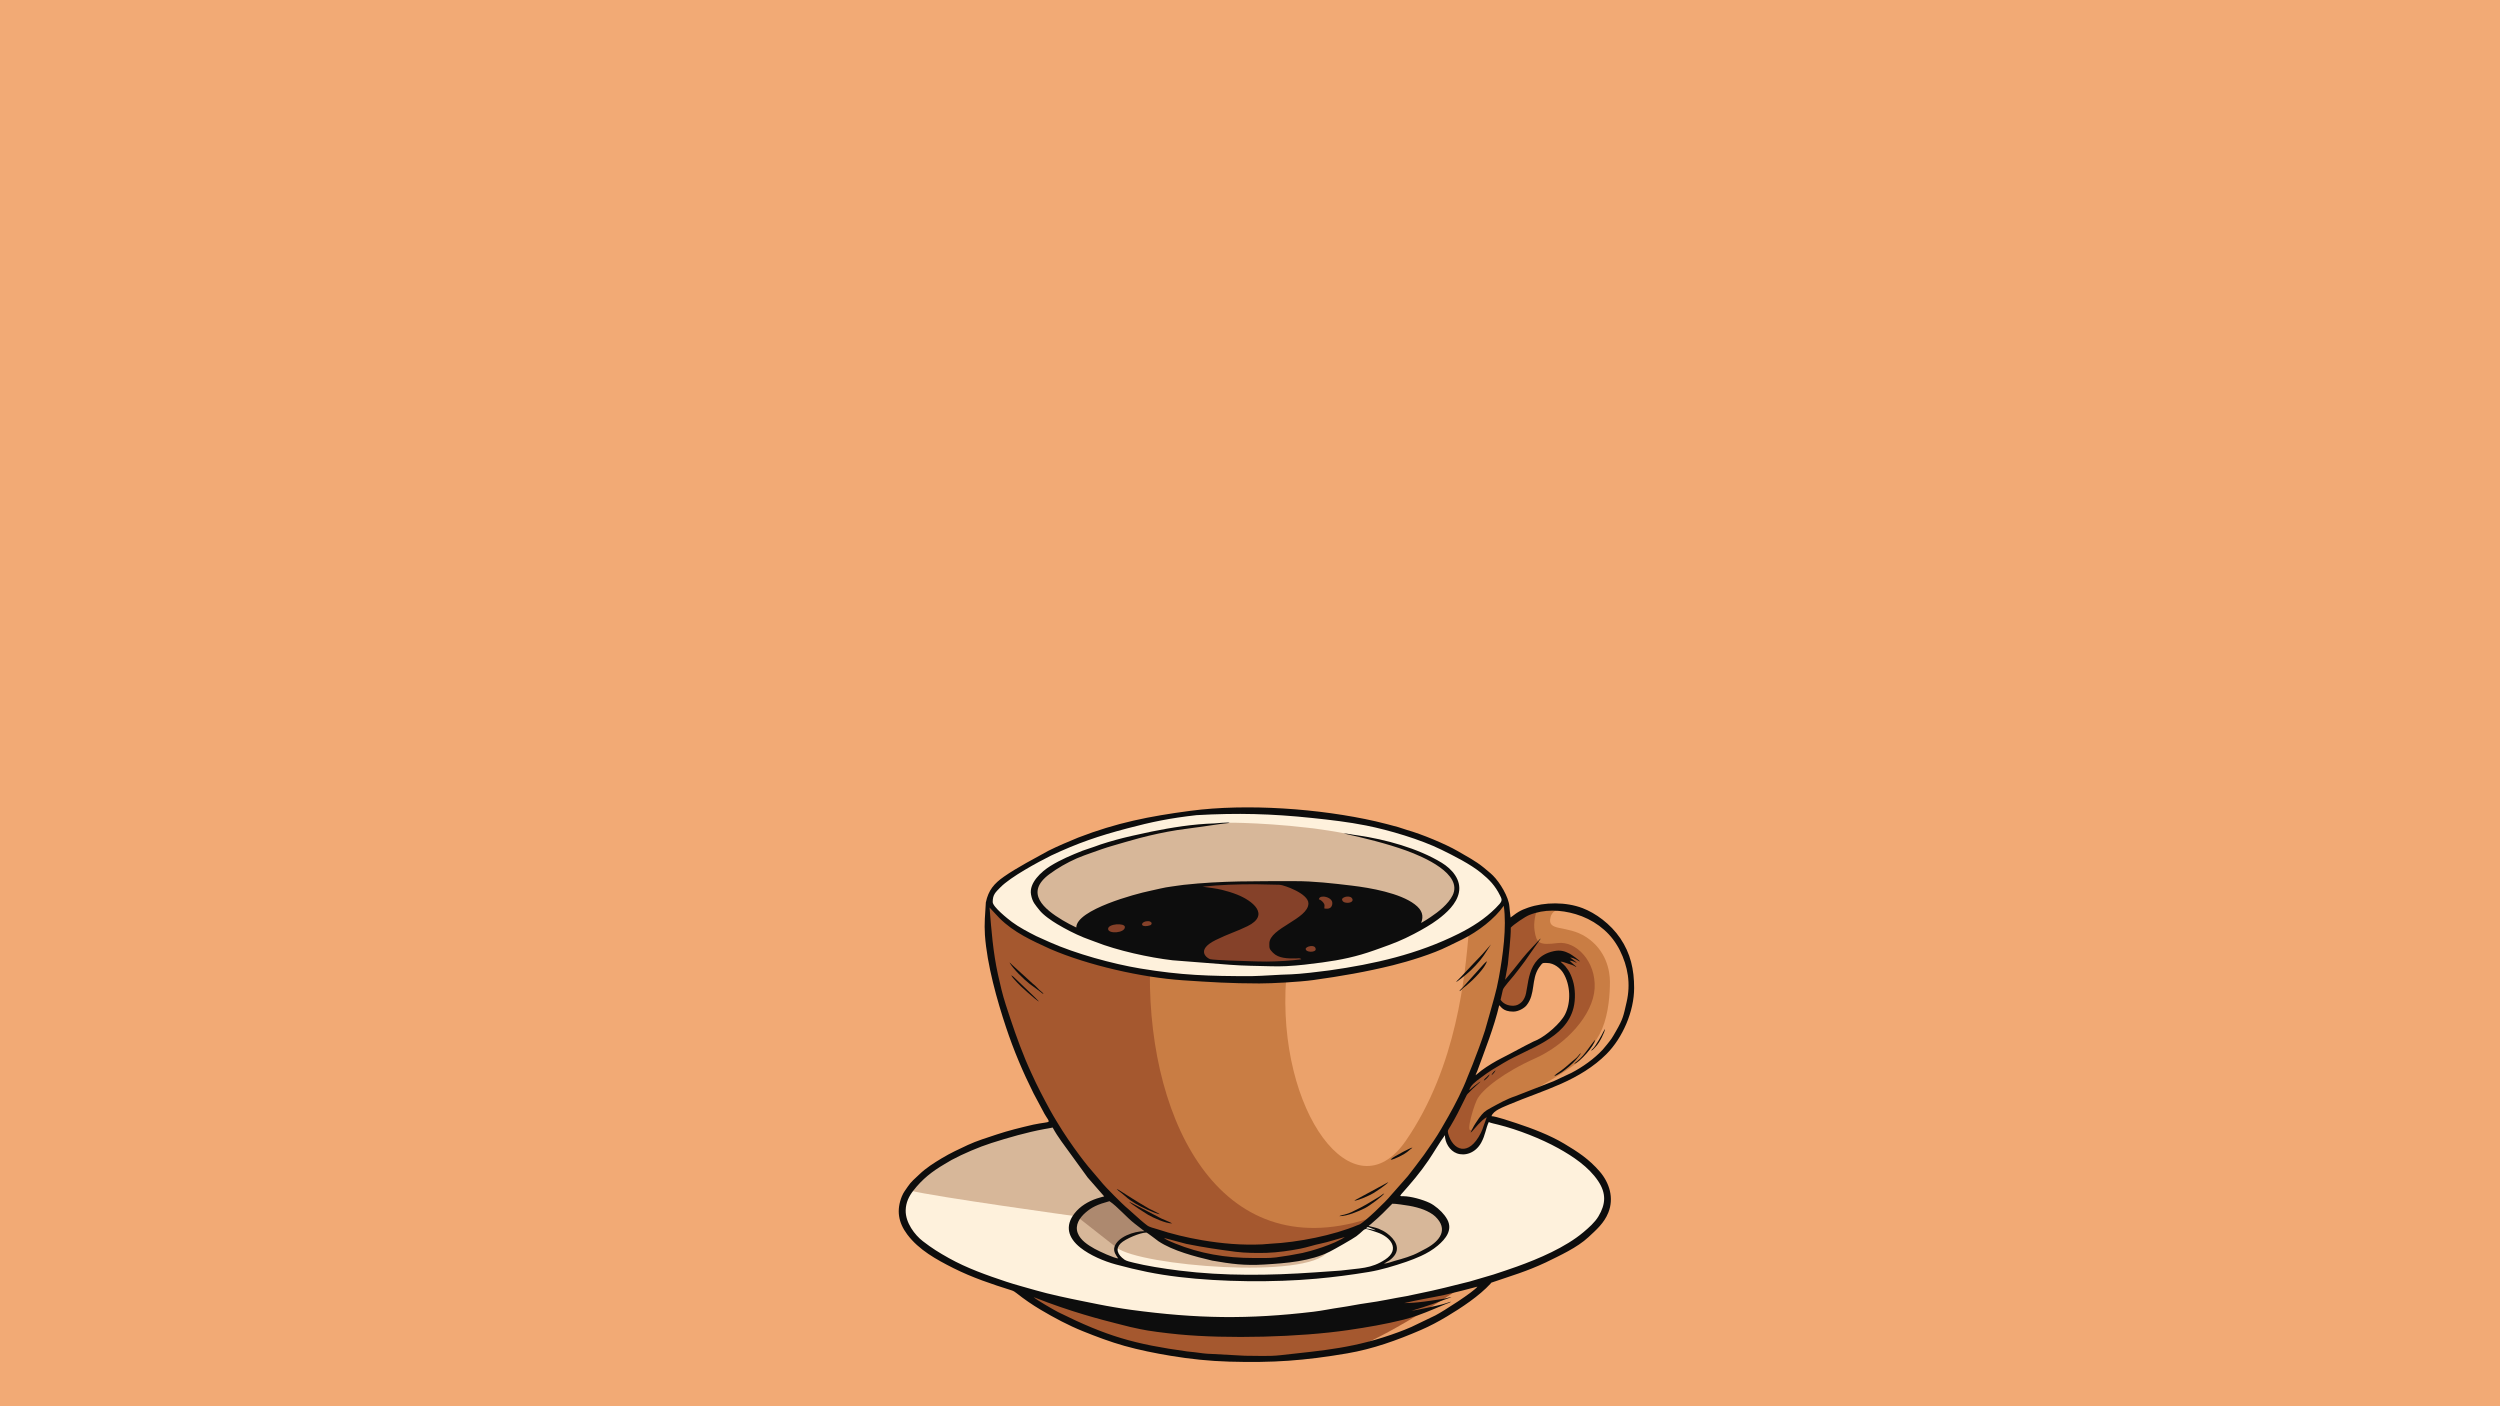 <svg xmlns="http://www.w3.org/2000/svg" xmlns:xlink="http://www.w3.org/1999/xlink" width="1920" zoomAndPan="magnify" viewBox="0 0 1440 810" height="1080" preserveAspectRatio="xMidYMid meet" version="1.0"><rect x="-144" width="1728" fill="#ffffff" y="-81" height="972" fill-opacity="1"/><rect x="-144" width="1728" fill="#f2aa75" y="-81" height="972" fill-opacity="1"/><path fill="#c97d44" d="M 569.301 520.121 C 569.301 520.121 565.98 544.199 580.637 589.867 C 595.297 635.531 627.93 680.645 647.562 697.523 C 647.562 697.523 666.371 713.023 671.625 716.066 C 676.879 719.113 701.766 727.137 720.574 726.863 C 739.379 726.586 757.078 723.539 767.309 718.008 C 777.543 712.473 779.48 711.641 793.859 698.91 C 808.238 686.18 836.031 650.336 847.926 618.785 C 859.816 587.238 872.539 546.277 867.008 518.047 C 867.008 518.047 859.816 532.164 836.586 541.57 C 813.359 550.98 790.125 559.84 742.281 563.438 C 694.438 567.035 653.508 561.773 613.961 548.77 C 613.961 548.77 590.523 540.672 577.527 528.633 L 569.301 520.121 " fill-opacity="1" fill-rule="evenodd"/><path fill="#eba26b" d="M 846.039 536.77 C 816.039 554.836 775.371 561.066 740.812 563.543 C 735.301 640.246 779.887 700.344 809.688 657.16 C 839.488 613.977 843.895 560.922 846.039 536.77 " fill-opacity="1" fill-rule="evenodd"/><path fill="#a5582f" d="M 569.301 520.121 C 569.301 520.121 565.98 544.199 580.637 589.867 C 595.297 635.531 627.93 680.645 647.562 697.523 C 647.562 697.523 666.371 713.023 671.625 716.066 C 676.879 719.113 701.77 727.137 720.574 726.859 C 739.379 726.586 757.078 723.539 767.312 718.008 C 777.027 712.75 779.266 711.734 791.781 700.742 C 704.621 731.637 661.645 648.117 662.332 560.566 C 645.754 557.914 629.746 553.957 613.961 548.77 C 613.961 548.77 590.523 540.672 577.527 528.633 L 569.301 520.121 " fill-opacity="1" fill-rule="evenodd"/><path fill="#c97d44" d="M 862.516 574.574 C 862.516 574.574 868.324 551.883 868.598 533.199 C 868.598 533.199 878.277 522.266 895.844 522.68 C 913.398 523.098 934.281 534.723 938.844 560.184 C 938.844 560.184 942.82 582.289 928.578 600.695 C 914.332 619.098 884.746 628.645 884.746 628.645 C 884.746 628.645 864.969 635.148 859.438 639.578 C 859.438 639.578 857.051 643.418 855.047 650.406 C 853.043 657.395 847.859 664.66 840.738 662.793 C 833.613 660.926 832.371 653.59 833.133 649.367 L 845.645 624.668 C 845.645 624.668 853.941 616.641 865.973 610.277 C 878.004 603.91 889.754 599.758 896.672 592.98 C 903.582 586.199 910.43 572.016 900.336 558.039 C 900.336 558.039 897.016 552.227 887.613 552.641 C 887.613 552.641 883.742 555.824 882.359 563.574 C 880.973 571.324 880.285 581.148 871.574 581.148 C 862.859 581.148 862.516 574.574 862.516 574.574 " fill-opacity="1" fill-rule="evenodd"/><path fill="#a5582f" d="M 862.512 574.574 C 862.512 574.574 868.324 551.879 868.602 533.199 C 868.602 533.199 874.496 526.535 885.441 523.812 C 884.641 525.973 883.105 531.051 883.945 536.285 C 885.047 543.203 886.43 544.586 897.219 543.203 C 908 541.82 919.34 553.996 918.512 569.219 C 917.684 584.441 902.195 601.598 884.219 609.625 C 866.246 617.652 853.418 627.648 850.652 633.598 C 847.887 639.551 842.457 659.305 850.547 646.988 C 850.547 646.988 852.691 643.25 857.809 640.828 C 857.809 640.828 858.125 640.887 858.645 641.027 C 857.777 642.742 856.336 645.926 855.047 650.406 C 853.043 657.395 847.859 664.66 840.734 662.793 C 833.617 660.926 832.371 653.59 833.133 649.367 L 845.645 624.668 C 845.645 624.668 853.941 616.641 865.973 610.277 C 878 603.91 889.754 599.758 896.668 592.98 C 903.582 586.199 910.43 572.016 900.332 558.039 C 900.332 558.039 897.016 552.227 887.613 552.641 C 887.613 552.641 883.738 555.824 882.359 563.57 C 880.977 571.324 880.285 581.148 871.57 581.148 C 862.859 581.148 862.512 574.574 862.512 574.574 " fill-opacity="1" fill-rule="evenodd"/><path fill="#fef1dc" d="M 570.023 519.672 C 570.023 519.672 573.48 527.078 586.41 534.965 C 599.34 542.852 626.648 556.273 667.023 561.672 C 667.023 561.672 711.203 566.723 750.477 563.402 C 750.477 563.402 806.062 557.59 836.762 541.676 C 836.762 541.676 862.203 529.5 866.625 518.016 C 866.625 518.016 863.238 496.219 805.578 478.09 C 805.578 478.09 761.609 465.5 702.285 467.02 C 702.285 467.02 665.434 467.641 623.262 483.277 C 581.086 498.918 568.363 515.246 570.023 519.672 " fill-opacity="1" fill-rule="evenodd"/><path fill="#a5582f" d="M 587.836 743.406 C 587.836 743.406 610.926 761.949 636.922 769.977 C 662.918 778 698.316 783.535 726.941 782.43 C 755.566 781.324 792.141 777.105 814.125 765.758 C 836.109 754.406 847.727 748.871 855.195 738.355 C 855.195 738.355 788.266 753.301 751.762 757.73 C 715.258 762.156 651.375 763.402 587.836 743.406 " fill-opacity="1" fill-rule="evenodd"/><path fill="#d7b799" d="M 621.566 536.797 C 621.566 536.797 604.695 529.324 599.305 522.27 C 593.91 515.211 594.742 508.152 605.25 500.266 C 615.758 492.379 641.477 485.461 646.316 483.938 C 651.156 482.414 675.043 477.121 687.766 476.016 L 701.164 474.508 C 701.164 474.508 705.414 473.992 708.559 473.887 C 711.707 473.785 747.035 474.406 776.559 480.426 C 806.078 486.445 812.75 489.523 818.906 492.293 C 825.059 495.059 837.848 501.84 838.676 509.797 C 839.508 517.754 833.184 526.367 815.621 535.641 C 815.621 535.641 822.949 521.734 802.484 515.988 C 782.02 510.246 757.371 509.105 739.121 508.551 C 739.121 508.551 708.457 507.828 690.066 510.176 C 690.066 510.176 658.812 513.016 634.895 522.84 C 634.895 522.84 629.5 524.777 625.211 529.48 C 620.926 534.188 621.566 536.797 621.566 536.797 " fill-opacity="1" fill-rule="evenodd"/><path fill="#fef1dc" d="M 585.691 652.195 C 593.035 650.207 600.039 649.113 607.262 647.43 C 616.023 664.004 628.309 675.633 638.875 690.043 C 631.086 692.609 615.57 697.41 617.516 708.797 C 620.406 725.672 666.555 732.262 679.422 733.793 C 704.809 736.812 732.535 737.086 757.992 734.781 C 775.648 733.184 797.652 730.539 813.883 724.102 C 820.277 721.562 829.148 716.438 832.23 710.012 C 834.668 704.93 830.547 700.316 826.902 697.27 C 822.383 693.492 815.234 691.266 809.418 690.824 C 805.699 690.543 802.367 690.559 806.637 685.75 C 809.188 682.875 811.625 680.07 813.926 677.258 C 820.254 669.5 826.41 657.605 832.246 651.309 C 834.305 655.32 834.754 660.824 839.738 662.668 C 841.742 663.406 844.102 663.344 846.309 662.379 C 855.059 658.551 854.605 648.344 857.324 644.621 L 858.289 644.727 C 866.121 645.82 925.828 662.535 925.75 690.406 C 925.711 705.547 905.883 717.234 894.527 722.805 C 871.988 733.859 842.047 741.926 817.812 746.75 C 798.586 750.832 776.262 755 756.781 757.312 C 738.008 759.543 721.219 760.562 704.285 760.375 C 687.367 760.188 670.355 758.793 651.121 756.199 C 622.617 752.355 588.742 744.43 562.121 733.891 C 548.262 728.402 519.5 715.258 519.906 697.117 C 520.453 672.773 567.23 657.191 585.691 652.195 " fill-opacity="1" fill-rule="evenodd"/><path fill="#d7b799" d="M 824.859 697.156 C 829.27 699.773 833.336 704.711 832.117 710.156 C 831.07 714.816 826.59 718.293 822.617 720.484 C 813.5 725.512 798.645 728.98 792.422 729.605 C 798.77 726.414 804.465 722.625 803.133 717.605 C 802.008 713.367 797.516 710.441 790.328 708.492 C 789.398 708.273 787.348 707.738 786.289 707.676 C 787.32 705.355 791.703 701.949 795.266 698.527 C 797.43 696.453 799.375 694.336 801.48 692.141 C 808.098 691.52 818.738 693.523 824.859 697.156 Z M 662.227 709.273 C 655.867 710.164 654.352 710.281 648.336 713.406 C 645.789 714.727 643.82 716.617 643.164 718.652 C 642.582 720.469 643.309 722.273 646.258 727.105 C 643.184 726.426 641.223 726.062 638.145 724.805 C 631.777 722.203 621.629 717.723 619.098 710.785 C 614.828 699.105 630.852 692.254 639.359 689.965 C 646.258 694.59 654.742 703.488 662.227 709.273 " fill-opacity="1" fill-rule="evenodd"/><path fill="#fef1dc" d="M 665.918 712.184 C 666.863 712.902 667.684 713.531 668.039 713.77 C 672.008 716.434 677.16 718.594 682.543 720.375 C 697.172 725.219 712.68 727.902 728.109 726.961 C 734.441 726.574 741.066 726.117 747.449 725.066 C 753.785 724.027 759.906 722.402 765.32 719.684 C 770.926 716.871 778.973 712.562 783.609 708.246 C 784.629 707.293 785.199 706.766 786.199 706.566 C 787.32 706.348 788.137 706.441 790.598 707.281 C 791.328 707.531 792.473 708.105 793.5 708.441 C 797.301 709.684 800.582 711.895 802.336 714.535 C 805.473 719.258 803.375 723.016 798.984 725.938 C 792.184 730.465 786.367 731.738 778.641 732.543 C 771.465 733.293 764.66 733.805 757.418 734.309 C 744.434 735.219 731.387 735.762 718.305 735.676 C 705.215 735.59 692.152 734.875 679.195 733.266 C 674.195 732.648 669.164 731.91 664.527 731.113 C 661.426 730.582 650.711 728.922 647.68 726.742 C 638.09 719.844 644.109 714.148 651.93 710.836 C 655.062 709.508 658.945 709.57 660.828 709.57 C 661.727 709.57 663.805 710.57 665.918 712.184 " fill-opacity="1" fill-rule="evenodd"/><path fill="#854129" d="M 623.66 537.539 C 623.66 537.539 647.309 550.406 693.906 553.449 C 693.906 553.449 726.676 556.633 742.301 555.113 C 757.93 553.59 783.512 550.547 798.719 543.211 C 813.93 535.879 820.152 531.309 816.418 525.082 C 812.688 518.855 794.711 511.109 747.973 508.617 C 747.973 508.617 726.676 508.062 710.359 508.754 C 694.043 509.445 674.133 511.523 663.484 514.566 C 652.84 517.613 621.035 527.574 623.66 537.539 " fill-opacity="1" fill-rule="evenodd"/><path fill="#eba26b" d="M 899.109 523.707 C 896.328 523.961 893.988 525.141 893.172 528.086 C 890.684 537.082 902.438 532.375 913.777 539.848 C 925.113 547.32 927.324 558.945 927.324 565.586 C 927.324 572.227 926.633 583.438 922.902 592.434 C 919.168 601.426 912.391 607.93 909.352 611.254 C 906.305 614.574 885.844 627.027 877.961 630.348 C 877.961 630.348 900.914 623.43 909.488 617.34 C 918.062 611.254 932.441 605.301 938.801 576.656 C 938.801 576.656 942.953 559.223 933.27 543.309 C 927.051 533.082 912.188 522.508 899.109 523.707 " fill-opacity="1" fill-rule="evenodd"/><path fill="#eba26b" d="M 841.043 742.02 C 841.043 742.02 803.156 767.48 781.305 776.062 C 781.305 776.062 806.75 771.773 823.617 760.84 C 840.488 749.91 847.262 748.25 854.871 738.285 L 846.988 740.496 L 841.043 742.02 " fill-opacity="1" fill-rule="evenodd"/><path fill="#d7b799" d="M 764.711 720.984 C 753.363 737.156 656.551 729.121 643.168 718.633 L 620.215 700.645 C 620.215 700.645 537.98 689.297 523.973 685.699 C 523.973 685.699 534.48 669.926 566.008 658.023 C 566.008 658.023 574.582 653.598 607.492 646.676 C 607.492 646.676 623.879 673.453 640.746 690.195 C 657.617 706.941 668.402 714.137 668.402 714.137 C 668.402 714.137 689.145 724.098 705.047 725.762 C 720.949 727.422 747.289 725.277 764.711 720.984 " fill-opacity="1" fill-rule="evenodd"/><path fill="#ad896f" d="M 643.168 718.637 C 643.168 718.633 620.465 700.84 620.465 700.84 C 624.531 695.102 633.641 691.504 639.359 689.965 C 641.031 691.086 642.797 692.457 644.617 693.977 C 651.922 700.988 657.859 706.023 661.977 709.309 C 655.828 710.168 654.273 710.32 648.336 713.406 C 645.797 714.727 643.828 716.605 643.168 718.637 " fill-opacity="1" fill-rule="evenodd"/><path fill="#0d0d0d" d="M 720.684 562.266 C 728.457 562.09 736.086 561.406 743.707 561.215 C 748.398 561.094 760.73 559.645 765.535 558.973 C 791.66 555.301 816.625 549.605 840.176 537.828 C 848.008 533.91 855.293 529.281 861.516 523.051 C 865.543 519.027 865.406 518.605 864.074 515.914 C 861.215 510.129 858.008 506.777 853.121 502.785 C 846.879 497.688 837.438 492.973 830.32 489.465 C 818.207 483.492 799.922 478.086 786.91 475.496 C 776.621 473.449 766.48 472.285 755.73 471.152 C 732.371 468.691 712.828 468.203 689.238 469.523 C 673.766 471.277 663.613 473.352 649.246 477.16 C 632.547 481.586 620.945 485.535 605.465 492.785 C 597.605 496.719 582.246 505.016 576.312 511.008 C 573.293 514.055 571.801 515.367 571.801 519.582 C 571.801 522.371 580.605 529.344 582.859 531.031 C 586.914 534.066 592.332 536.906 596.918 539.223 L 604.68 542.715 C 619.516 549.32 640.73 555.176 656.801 557.852 C 680.41 561.777 696.375 562.266 720.684 562.266 Z M 569.969 522.723 C 571.078 535.988 571.953 548.25 574.828 561.328 C 576.121 567.203 577.449 572.941 579.289 578.598 C 582.992 589.98 586.141 599.41 590.676 610.406 C 591.715 612.93 592.918 615.547 594.035 618.043 C 597.348 625.422 601.078 632.527 604.941 639.602 C 606.25 642.004 607.523 644.07 608.906 646.367 C 612.91 653.016 617.375 659.566 622 665.734 C 623.598 667.863 625.117 669.848 626.809 671.922 L 633.066 679.273 C 635.82 682.715 639.008 685.949 642.121 689.066 C 644.824 691.77 647.539 694.473 650.48 696.934 L 653.238 699.41 C 655.684 701.586 658.098 703.836 660.719 705.801 C 662.234 706.938 664.629 707.359 666.418 707.953 C 674.742 710.727 683.645 712.863 692.457 714.367 C 703.797 716.297 715.406 717.324 727.223 716.754 C 728.633 716.688 730.527 716.438 731.938 716.371 C 747.398 715.637 767.996 711.59 782.062 705.648 L 782.836 705.379 C 785.973 704.113 798.711 691.633 800.859 688.848 L 810.922 677.445 C 814.102 673.414 817.117 669.352 820.188 665.246 L 825.648 657.355 C 828.598 653.109 831.641 647.633 834.312 642.965 C 838.164 636.238 842.781 627.098 845.195 620.621 L 848.293 612.984 C 850.781 606.574 853.207 600.191 855.34 593.594 C 857.258 587.215 858.875 580.922 860.695 574.598 C 861.762 570.887 862.625 566.988 863.332 563.133 C 865.602 550.82 867.961 533.926 866.164 521.734 C 861.012 529.109 851.488 536.512 842.352 541.055 L 834.07 545.07 C 825.336 549.477 811.324 553.746 802.32 555.98 C 786.961 559.789 772.055 562.355 756.34 564.527 C 748.547 565.598 732.746 566.477 725.316 566.469 C 708.906 566.449 697.629 565.746 681.164 564.629 C 657.656 563.039 626.637 555.988 604.957 546.629 C 594.395 541.785 584.027 537.172 575.66 528.812 C 573.852 527.004 572.352 525.199 569.969 522.723 Z M 852.82 623.012 L 849.527 626.004 C 848.449 626.836 847.453 627.996 846.477 628.969 C 846.023 629.422 845.234 630.109 844.938 630.574 C 844.566 631.145 839.375 642.023 837.691 644.801 C 836.902 646.113 836.289 647.316 835.5 648.625 C 834.242 650.707 833.652 651.141 834.121 652.867 C 836.746 662.59 845.902 666.699 852.996 652.52 C 853.715 651.082 854.16 649.762 854.688 648.184 C 855.141 646.809 856.027 644.766 856.324 643.496 C 854.414 644.582 853.09 646.051 851.41 647.719 C 850.328 648.945 849.285 650.176 848.184 651.367 C 847.602 651.992 847.617 652.141 847.062 652.344 C 848.09 650.398 848.547 649.078 849.785 647.211 L 851.887 644.074 C 854.324 640.855 854.988 640.148 858.746 638.109 C 863.215 635.688 867.883 633.008 872.738 631.426 L 894.949 622.754 C 898.359 621.051 901.668 619.707 905.137 617.98 C 911.52 614.668 918.316 609.844 923.145 604.621 L 925.523 601.77 C 928.43 598.164 928.41 598.105 930.805 593.961 C 934.973 586.742 935.09 585.164 936.91 577.293 C 939.395 566.598 937.699 556.742 932.973 547.25 C 932.297 545.895 931.918 545.312 931.168 544.086 C 926.004 535.617 917.273 529.43 907.602 526.555 C 898.91 523.977 889.57 523.543 880.844 527.055 C 878.355 528.055 871.848 532.496 870.215 534.309 C 870.254 540.426 868.973 550.324 868.496 555.699 L 866.949 564.359 L 872.031 558.188 C 874.961 554.457 878.703 549.691 882.055 546.223 L 887.359 540.531 C 887.121 541.414 887.207 540.977 886.695 541.695 L 881.391 549.223 C 878.254 553.922 878.344 553.559 875.246 557.738 C 874.156 559.207 873.168 560.402 872.035 561.855 C 870.961 563.23 865.988 568.703 865.648 570.129 L 864.332 575.879 C 865.68 577.895 868.309 579.484 871.926 579.293 C 873.727 579.199 874.805 578.523 875.855 577.723 C 876.992 576.852 877.551 575.922 878.207 574.582 C 880.895 569.105 878.422 551.383 894.961 547.875 C 898.887 547.043 901.309 547.902 904.02 549.254 C 905.328 549.906 909.453 552.879 910.121 553.883 C 909.078 553.609 907.156 551.762 904.367 551.527 C 905.301 552.34 907.84 553.996 908.289 554.672 C 907.449 554.445 906.32 553.41 904.105 553.363 C 904.418 553.789 905.566 554.691 906.129 555.262 C 906.863 556.008 907.539 556.297 908.027 557.027 C 906.934 556.738 907.141 556.164 903.582 555.195 C 902.074 554.785 900.512 553.922 898.871 553.883 C 899.684 554.996 900.832 555.133 903.219 558.699 C 904.457 560.555 905.254 562.535 905.973 564.848 C 907.344 569.266 907.594 575.586 906.355 580.492 C 901.855 598.406 880.48 603.637 866.273 612.125 C 859.297 616.297 858.969 616.305 852.633 620.992 C 849.961 622.973 846.922 625.223 846.277 627.988 C 847.285 627.312 848.402 626.09 849.414 625.367 C 850.082 624.891 850.383 624.715 851.07 624.141 C 851.617 623.684 852.141 623.195 852.82 623.012 Z M 849.941 619.348 L 853.414 616.539 C 856.707 614.086 861.391 611.262 864.945 609.484 C 870.875 606.523 876.793 603.109 883.168 599.969 C 883.895 599.609 884.547 599.402 885.359 599.016 C 890.703 596.473 898.898 589.41 901.488 584.262 C 905.051 577.172 904.539 567.133 900.43 560.441 C 898.82 557.816 895.223 554.672 891.02 554.672 C 888.762 554.672 888.664 554.449 887.645 555.742 C 887.148 556.363 886.902 556.652 886.41 557.391 C 881.863 564.227 884.574 572.469 879.289 579.066 C 877.957 580.727 874.594 582.688 871.656 582.688 C 865.594 582.688 864.609 579.734 863.547 579.023 C 860.617 591.629 855.262 604.945 850.84 617.102 C 850.48 617.953 850.121 618.574 849.941 619.348 Z M 832.273 653.867 C 829.23 657.945 825.848 663.883 822.809 668.332 C 818 675.445 812.805 681.48 807.137 687.848 C 806.125 689.152 806.539 688.988 808.32 689.008 C 812.727 689.059 819.383 690.934 823.422 692.84 C 826.449 694.266 830.172 697.5 832.078 700.066 C 832.656 700.848 833.16 701.559 833.633 702.441 C 836.887 708.492 832.711 713.602 828.148 717.465 C 825.289 719.887 821.855 721.906 818.434 723.457 C 815.777 724.656 812.762 725.863 810.004 726.801 C 803.168 729.125 795.477 731.488 788.379 732.656 C 778.035 734.359 768.691 735.586 758.152 736.539 C 733.582 738.762 703.547 738.445 679.215 735.551 C 665.859 733.961 655.598 731.785 642.68 728.309 C 635.957 726.5 627.777 723.023 622.266 718.621 C 615.184 712.969 613.301 706.148 618.895 698.949 C 622.137 694.777 626.793 692 631.754 690.34 C 634.07 689.566 635.184 689.395 636.008 689.121 C 635.738 688.754 635.363 688.301 634.941 687.887 L 626.48 678.219 L 611.309 657.316 C 609.543 654.816 607.773 652.172 606.34 649.461 C 604.66 649.852 603.395 650 601.477 650.355 C 591.363 652.227 580.855 655.27 571.043 658.391 C 563.953 660.648 554.758 664.574 548.145 668.125 L 544.125 670.492 C 536.801 674.797 531.344 679.043 526.043 685.848 C 523.562 689.023 521.773 692.609 521.672 697.152 C 521.512 704.227 526.887 711.324 531.57 714.934 C 536.855 719.004 540.656 721.375 546.598 724.695 C 556.949 730.484 568.367 734.512 579.617 738.262 C 585.188 740.117 591.059 741.598 596.625 743.234 C 603.945 745.391 615.844 747.906 623.41 749.422 C 629.645 750.672 635.516 751.926 641.848 752.969 C 644.84 753.461 648.262 754.031 651.359 754.449 C 689.703 759.621 719.117 760.008 756.574 755.555 C 761.715 754.945 766.793 753.824 771.922 753.109 C 777.168 752.375 782.191 751.246 787.418 750.551 C 795.145 749.523 802.484 747.824 810.133 746.57 L 817.477 745.016 C 827.27 743.066 836.809 740.594 846.484 738.176 L 860.238 734.133 C 864.875 732.598 869.09 731.219 873.719 729.555 C 886.398 724.992 901.695 718.48 912.035 709.77 C 915.113 707.172 918.617 704.125 920.703 700.633 C 924.977 693.477 925.266 687.324 920.484 680.199 C 915.047 672.098 906.055 666.094 897.645 661.422 C 887.801 655.949 874.285 650.625 862.867 647.785 C 861.574 647.465 858.574 646.82 857.527 646.32 C 855.801 649.922 855.605 653.785 853.168 658.188 C 849.809 664.25 843.715 666.02 839.133 664.328 C 835.012 662.805 832.273 658.16 832.273 653.867 Z M 788.32 706.098 C 789.863 706.684 792.078 706.945 794.062 707.738 C 795.789 708.43 797.406 709.301 798.809 710.316 C 803.422 713.656 807.289 719.191 802.258 724.289 C 801.5 725.062 801.191 725.336 800.305 725.996 C 799.566 726.551 797.344 727.66 797.145 727.836 C 798.859 727.836 802.016 726.613 803.418 726.234 C 807.922 725.012 813.355 723.473 817.484 721.195 C 818.91 720.414 820.27 719.762 821.766 718.934 C 829.332 714.758 834.48 708.16 826.727 700.711 C 825.066 699.121 822.457 697.746 820.152 696.812 C 817.871 695.891 814.445 694.996 811.707 694.531 C 809.602 694.176 803.387 693.219 801.953 693.352 C 798.719 696.723 794.301 701.133 790.723 704.117 C 790.227 704.574 789.234 705.5 788.32 706.098 Z M 792.43 708.676 C 791.566 708.074 790.062 707.582 789.012 707.148 C 787.785 706.637 787.496 706.676 786.883 707.59 C 787.82 707.613 788.609 707.848 789.484 707.992 C 789.895 708.062 791.73 708.555 792.43 708.676 Z M 644.078 724.848 C 642.957 723.176 641.059 720.938 641.969 718.113 C 643.746 712.586 652.957 709.16 659.191 709.16 L 653.727 704.934 C 648.648 701.008 643.828 695.086 639.047 691.883 C 632.09 693.754 628.789 695.41 625.332 698.395 C 621.875 701.387 619.062 705.559 620.754 710.184 C 622.301 714.414 626.805 717.227 630.492 719.297 C 633.117 720.77 641.91 724.801 644.078 724.848 Z M 670.402 713.035 C 671.688 714.152 675.008 715.488 676.758 716.199 C 691.203 722.062 705.805 724.613 722.254 724.613 C 726.355 724.613 731.117 724.754 734.965 724.273 C 739.758 723.672 745.539 722.676 750.23 721.711 C 754.34 720.867 768.488 716.805 774.641 712.5 C 770.684 713.535 764.793 715.508 760.781 716.301 C 756.832 717.078 753.27 718.387 749.051 719.223 C 743.312 720.359 735.699 721.457 729.59 721.637 C 724.301 721.797 717.043 721.723 711.707 721.023 C 701.336 719.664 693.641 718.551 683.289 716.469 Z M 660.238 709.949 C 656.887 709.949 648.188 713.539 645.5 716.191 C 642.496 719.164 643.383 722.461 647.742 725.598 C 648.824 726.375 651.453 726.93 653.07 727.336 C 659.754 729 669.586 730.652 679.363 731.863 C 705.23 735.07 731.371 734.711 757.32 732.898 L 772.152 731.863 C 783.297 730.391 789.723 730.914 797.926 725.453 C 806.59 719.684 801.184 712.441 793.059 709.785 C 784.18 706.879 787.812 707.164 781.203 712.121 C 779.383 713.484 768.609 719.609 765.949 720.945 C 754.824 726.531 740.934 727.594 728.191 728.371 C 716.828 729.066 709.16 728.023 698.242 726.117 C 688.312 723.785 675.453 720.445 667.25 714.945 C 666.004 714.105 660.871 709.949 660.238 709.949 Z M 595.43 747.164 C 596.285 748.336 607.488 754.789 609.477 755.773 C 637.648 769.758 653.438 774.223 683.902 778.441 C 685.508 778.66 686.758 778.691 688.395 778.922 C 691.219 779.316 694.738 779.82 697.656 779.859 L 717.016 780.91 C 723.703 780.879 730.727 781.355 737.391 780.609 C 762.672 777.77 780.539 776.551 805.684 767.254 C 807.961 766.41 810.629 765.367 812.957 764.324 L 826.746 757.695 C 831.293 755.387 849.152 743.855 850.988 741.109 C 844.574 742.844 838.418 744.375 831.953 745.887 C 824.426 747.504 816.137 748.801 808.785 750.59 C 814.617 750.52 818.926 749.965 824.711 749.109 C 827.121 748.758 831.18 748.238 833.465 747.664 C 834.344 747.441 835.023 747.156 836.074 747.129 C 827.738 750.23 821.988 752.441 813.008 755 C 814.395 755 828.992 751.816 831.012 751.23 L 835.812 749.75 C 834.957 750.492 834.199 750.559 833.117 750.98 L 825.195 754.312 C 819.918 756.523 814.027 758.738 808.496 760.117 C 797.957 762.75 787.512 764.516 776.789 766.098 C 748.598 770.254 706.754 771.285 678.918 768.602 C 670.777 767.812 661.309 766.586 656.949 765.613 C 654.855 765.145 653.012 764.789 650.922 764.309 L 643.152 762.34 C 634.754 760.203 616.922 755.691 595.43 747.164 Z M 708.133 784.305 C 696.48 783.961 685.559 782.816 674.332 780.945 C 665.34 779.449 656.297 777.645 647.625 775.207 C 639.469 772.914 631.566 769.922 623.828 766.812 C 615.312 763.387 607.219 759.047 599.355 754.379 C 594.531 751.52 589.949 748.355 585.559 744.883 C 584.629 744.152 583.836 743.605 582.734 743.258 C 571.273 739.656 559.945 735.859 549.211 730.461 C 539.406 725.527 529.266 719.969 522.57 711.031 C 517.398 704.129 516.234 697.059 519.5 689.031 C 520.469 686.66 521.578 685.477 522.871 683.504 C 524.785 680.574 527.09 678.816 529.48 676.504 C 533.336 672.777 537.984 669.836 542.578 667.086 C 547.539 664.117 552.32 661.914 557.496 659.496 C 562.441 657.188 568.789 655.223 573.996 653.492 C 580.992 651.16 588.066 649.449 595.238 647.781 C 606.164 645.523 605.195 647.758 601.641 641.594 L 595.348 629.82 C 589.172 617.461 583.957 605.18 579.488 591.754 C 574.426 576.57 568.516 555.828 567.312 538.48 C 566.871 532.172 567.469 526.113 567.844 519.812 C 569.328 512.66 572.688 508.871 578.234 504.984 C 585.664 499.773 596.18 494.305 603.984 489.992 C 609.609 487.176 615.238 484.875 621.027 482.453 C 643.277 473.867 662.004 470.164 685.699 467.027 C 718.219 462.73 760.199 465.738 792.293 473.062 C 796.711 474.066 801.098 475.266 805.406 476.43 L 810.543 478.098 C 818.855 480.445 832.602 486.125 839.723 490.266 C 844.719 493.172 849.961 495.93 854.473 499.598 C 856.16 501.062 858.426 502.785 859.957 504.324 C 863.945 508.316 868.984 516.547 869.414 522.148 C 869.59 524.473 869.816 525.973 870.086 528.484 C 871.809 527.332 872.613 526.461 874.688 525.23 C 876.379 524.227 878.125 523.508 880.125 522.82 C 889.746 519.52 902.016 519.434 911.586 523.098 C 918.992 525.934 927.637 532.109 933.289 540.457 C 939.211 549.203 941.258 558.434 941.258 569.074 C 941.258 582.574 934.66 597.809 925.234 607.238 C 917.984 614.484 909.012 619.891 899.172 624.277 C 889.438 628.617 879.301 631.977 869.504 636.09 C 866.09 637.625 860.16 639.547 859.098 642.914 C 861.633 642.973 870.73 646.059 873.387 646.941 C 882.645 650.023 892.684 653.797 901.047 658.805 C 908.914 663.512 915.125 667.559 921.316 674.656 C 927.055 681.242 929.777 690.074 926.387 698.469 C 923.914 704.59 919.512 708.336 914.898 712.633 C 908.418 718.664 898.473 723.18 890.41 727.141 C 878.848 732.551 871.012 734.664 859.902 738.508 C 858.535 738.98 859.328 738.527 858.488 739.449 C 852.078 746.465 841.598 753.398 833.375 758.309 C 828.43 761.262 823.629 763.836 818.207 766.172 C 804.699 771.988 790.812 777.008 776.082 779.527 C 751.23 783.781 733.051 785.035 708.133 784.305 " fill-opacity="1" fill-rule="evenodd"/><path fill="#0d0d0d" d="M 773.801 480.043 C 785.992 482.727 798.918 485.93 809.773 489.844 C 820.02 493.535 842.793 503.395 836.691 515.75 C 834.219 520.762 828.598 525.184 824.039 528.223 C 822.246 529.418 820.465 530.59 818.582 531.629 C 820.156 527.488 819.238 524.195 814.883 520.887 C 806.402 514.434 789.578 511.426 778.555 510.105 C 767.848 508.828 756.566 507.508 745.801 507.539 C 723.434 507.602 704.125 507.23 681.742 509.676 C 679.543 509.918 677 510.379 674.844 510.633 C 670.348 511.164 666.137 512.387 661.789 513.277 C 654.715 514.723 619.945 523.934 619.945 534.246 L 615.934 532.238 C 614.453 531.441 613.398 530.859 612.082 530.07 C 601.336 523.637 590.023 514.25 604.43 503.535 C 609.145 500.027 614.598 496.902 620.281 494.398 C 622.996 493.203 625.898 492.227 628.551 491.27 C 632.637 489.797 636.648 488.363 640.781 487.176 C 645.902 485.703 651.07 484.133 656.215 482.773 C 663.359 480.891 671.035 479.23 677.988 478.137 C 684.395 477.133 690.867 476.469 697.25 475.441 C 700.492 474.922 704.73 474.359 708.125 474.02 C 708.125 473.391 700.582 474.258 699.496 474.289 C 687.172 474.656 675.109 476.605 663.145 479.02 L 651.762 481.508 C 645.68 482.902 639.777 484.492 633.906 486.422 C 632.586 486.855 631.648 487.234 630.445 487.672 L 623.605 489.988 C 617.168 492.551 610.848 495.184 604.98 498.844 C 599.914 502.008 592.621 508.492 593.875 515.293 C 594.695 519.734 596.348 521.176 598.641 524.145 C 600.922 527.098 605.73 530.355 608.871 532.234 C 613.789 535.168 618.867 537.797 624.168 539.973 C 626.473 540.918 628.629 541.605 631.012 542.547 C 643.469 547.48 662.016 551.586 675.395 553.121 L 708.094 555.688 C 716.281 556.332 723.961 556.336 732.086 556.57 C 734.906 556.648 738.125 556.648 740.914 556.496 C 748.449 556.074 754.148 555.391 761.609 554.379 C 772.52 552.891 781.379 551.012 791.465 547.426 L 795.383 546.031 C 802.617 543.461 807.574 541.547 814.438 537.941 C 819.484 535.293 824.309 532.527 828.211 529.602 C 833.238 525.84 838.965 520.617 840.305 514.207 C 841.871 506.719 836.227 500.488 830.43 496.953 C 816.613 488.52 797.949 483.492 782.098 481.168 C 780.582 480.941 779.387 480.828 778.008 480.543 C 777.137 480.363 774.801 480.043 773.801 480.043 Z M 692.66 510.746 C 696.453 511.316 700.137 511.629 703.887 512.562 C 707.012 513.34 709.738 514.16 712.648 515.316 C 721.484 518.84 731.77 526.93 718.59 533.461 C 712.43 536.516 707.598 537.816 700.184 541.488 C 688.238 547.402 695.617 552.195 697.191 552.516 C 699.688 553.031 716.25 553.621 718.852 553.621 C 722.535 553.711 726.176 553.902 729.668 553.867 C 735.766 553.801 743.656 553.402 749.531 552.555 C 748.73 551.605 747.84 552.051 746.297 552.059 C 741.613 552.09 736.566 552.066 733.301 548.848 C 730.984 546.562 731.148 546.074 731.148 543.41 C 731.148 534.602 753.652 529.305 753.652 520.367 C 753.652 514.633 739.602 509.832 737.164 509.637 L 722.98 509.324 C 712.52 509.348 702.984 509.594 692.66 510.746 Z M 762.285 516.441 C 764.156 516.441 767.426 517.727 767.426 520.141 C 767.426 522.848 765.547 523.887 762.809 523.25 C 762.844 521.73 763.258 521.18 762.227 519.906 C 761.598 519.129 760.699 518.285 759.668 518.012 C 759.926 516.918 760.453 516.441 762.285 516.441 Z M 773.016 518.012 C 773.293 516.434 778.344 515.336 779.066 518.07 C 779.383 519.27 777.695 520.32 775.199 519.945 C 773.059 519.625 773 518.098 773.016 518.012 Z M 659.715 533.461 C 656.547 533.461 657.535 530.578 661.285 530.578 C 662.422 530.578 662.859 531.027 663.379 531.625 C 663.141 532.652 663.215 532.699 662.191 533.055 C 661.473 533.305 660.566 533.461 659.715 533.461 Z M 638.262 535.031 C 638.262 532.02 647.941 531.445 647.941 533.984 C 647.941 537.477 638.262 538.145 638.262 535.031 Z M 752.082 546.551 C 752.082 545.078 757.84 543.652 757.84 546.812 C 757.84 548.68 752.082 548.727 752.082 546.551 " fill-opacity="1" fill-rule="evenodd"/><path fill="#0d0d0d" d="M 838.691 565.668 C 839.426 565.473 843.961 561.715 844.648 561.156 C 847.824 558.566 852.336 553.816 854.707 550.273 L 858.84 543.934 L 853.938 549.504 C 852.16 551.352 850.637 553.059 848.828 554.867 L 841.23 562.973 C 840.379 563.988 839.398 564.613 838.691 565.668 " fill-opacity="1" fill-rule="evenodd"/><path fill="#0d0d0d" d="M 650.297 692.141 C 651.113 693.359 660.281 699.137 661.297 699.723 C 663.957 701.27 671.27 704.711 675.152 704.711 C 674.402 704.059 670.391 702.582 668.871 701.832 L 650.297 692.141 " fill-opacity="1" fill-rule="evenodd"/><path fill="#0d0d0d" d="M 643.23 684.809 C 643.781 685.633 644.859 686.324 645.738 687.016 C 649.422 689.91 648.887 690.16 654.27 693.402 C 657.602 695.41 664.262 698.582 668.09 699.473 C 667.617 698.828 662.652 696.664 661.758 696.121 L 655.516 692.418 C 653.402 691.16 651.57 689.895 649.398 688.59 C 648.383 687.969 644.035 685.027 643.23 684.809 " fill-opacity="1" fill-rule="evenodd"/><path fill="#0d0d0d" d="M 797.348 687.43 C 796.477 687.66 795.82 688.477 794.484 689.277 C 787.656 693.383 786.465 694.301 778.859 697.992 C 775.484 699.629 772.992 699.812 771.949 700.242 C 771.574 700.395 771.648 700.379 771.445 700.52 C 776.047 700.52 782.328 697.805 786.184 695.898 C 788.832 694.586 796.219 689.117 797.348 687.43 " fill-opacity="1" fill-rule="evenodd"/><path fill="#0d0d0d" d="M 601.105 572.477 C 600.457 571.508 599.527 571.043 598.68 570.188 C 597.832 569.336 597.184 568.664 596.336 567.824 C 595.762 567.254 595.629 567.219 595.047 566.754 L 582.727 555.52 C 582.109 554.863 582.055 554.715 581.48 554.41 C 583.352 557.949 589.91 564.246 592.879 566.566 L 599.512 571.473 C 600.254 572.066 600.215 572.238 601.105 572.477 " fill-opacity="1" fill-rule="evenodd"/><path fill="#0d0d0d" d="M 840.52 570.902 C 841.57 570.625 841.898 569.828 842.723 569.18 C 843.605 568.492 844.195 568.012 845.055 567.32 C 848.012 564.938 855.57 557.547 856.48 553.621 C 855.691 554.152 855.164 554.816 854.453 555.523 L 842.551 568.746 C 841.801 569.488 841.082 570.066 840.52 570.902 " fill-opacity="1" fill-rule="evenodd"/><path fill="#0d0d0d" d="M 780.078 691.621 C 782.738 691.398 788.918 688.531 790.957 687.32 C 792.629 686.328 798.82 682.203 799.703 680.883 L 780.688 691.18 C 780.195 691.508 780.473 691.277 780.078 691.621 " fill-opacity="1" fill-rule="evenodd"/><path fill="#0d0d0d" d="M 598.488 576.926 C 597.84 575.957 586.328 565.168 584.688 563.508 C 583.797 562.605 583.547 562.422 582.527 561.738 C 582.852 562.945 585.074 564.945 585.891 565.969 C 587.109 567.5 597.273 576.602 598.488 576.926 " fill-opacity="1" fill-rule="evenodd"/><path fill="#0d0d0d" d="M 910.645 606.52 C 909.324 607.402 909.219 608.465 907.133 610.074 C 904.672 611.973 902.906 613.898 899.281 616.617 C 897.961 617.609 896.012 618.668 895.207 619.871 C 896.504 619.57 898.699 618.156 899.816 617.414 C 901.867 616.043 906.059 612.59 907.508 610.711 C 908.352 609.613 910.414 607.387 910.645 606.52 " fill-opacity="1" fill-rule="evenodd"/><path fill="#0d0d0d" d="M 813.57 660.98 C 811.863 661.379 805.668 664.766 803.805 665.875 C 802.738 666.508 801.641 667.113 801.012 668.051 C 803.055 667.883 808.828 665.008 810.875 663.258 C 811.457 662.762 811.48 662.672 812.148 662.176 C 812.742 661.738 813.207 661.477 813.57 660.98 " fill-opacity="1" fill-rule="evenodd"/><path fill="#0d0d0d" d="M 906.723 612.801 C 909.809 611.977 918.473 602.332 918.758 598.922 C 916.176 601.898 912.668 607.93 908.52 611.195 C 907.895 611.691 907.125 612.203 906.723 612.801 " fill-opacity="1" fill-rule="evenodd"/><path fill="#0d0d0d" d="M 924.512 592.641 L 923.637 594.117 C 922.395 596.652 919.469 601.898 917.648 603.836 C 917.105 604.414 916.836 604.562 916.402 605.207 C 917.57 604.895 918.27 603.73 919.086 602.922 C 921.367 600.656 924.363 594.449 924.512 592.641 " fill-opacity="1" fill-rule="evenodd"/><path fill="#0d0d0d" d="M 854.652 622.488 C 855.402 621.988 855.914 621.707 856.551 620.988 C 857.078 620.395 857.863 619.543 858.055 618.824 C 857.359 619.289 856.91 619.836 856.285 620.461 C 855.625 621.121 854.91 621.516 854.652 622.488 " fill-opacity="1" fill-rule="evenodd"/><path fill="#0d0d0d" d="M 859.102 619.348 C 859.832 618.855 861.23 617.301 861.453 616.469 C 860.602 617.039 859.367 618.348 859.102 619.348 " fill-opacity="1" fill-rule="evenodd"/></svg>